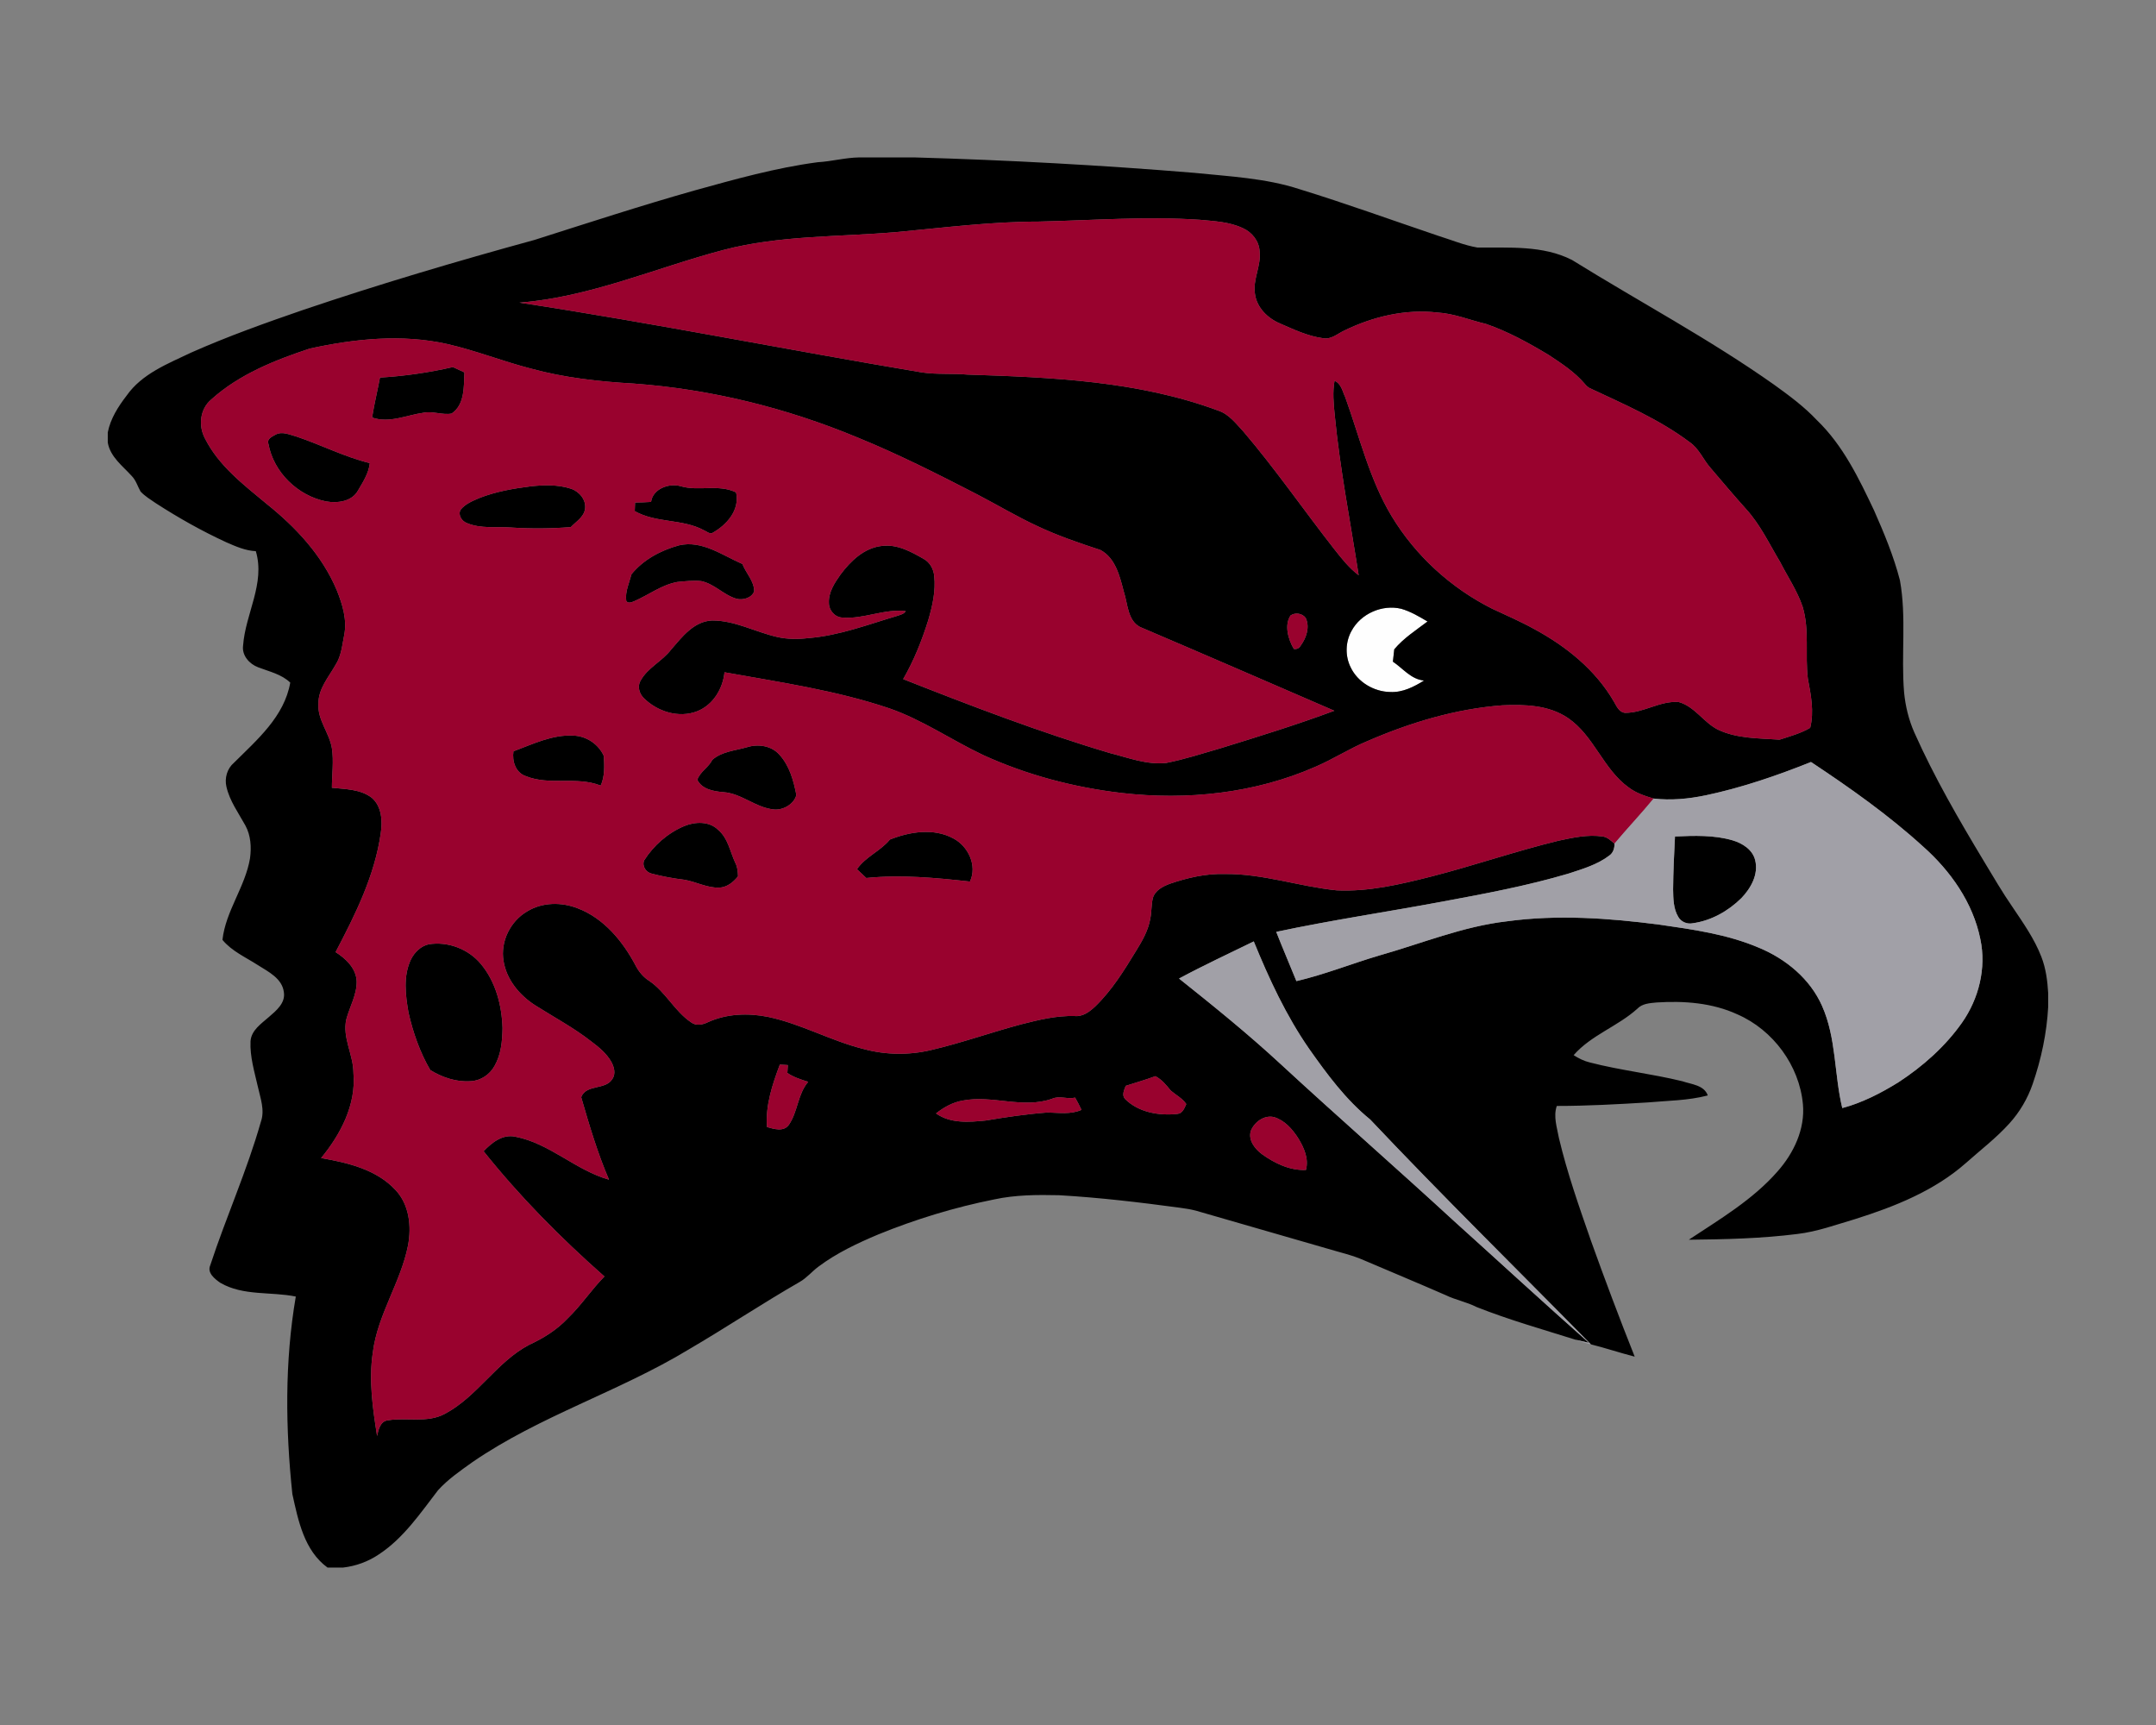 <?xml version="1.0" encoding="UTF-8"?>
<!DOCTYPE svg PUBLIC "-//W3C//DTD SVG 1.1//EN" "http://www.w3.org/Graphics/SVG/1.1/DTD/svg11.dtd">
<!-- Creator: CorelDRAW -->
<svg xmlns="http://www.w3.org/2000/svg" xml:space="preserve" width="2000px" height="1600px" version="1.1" style="shape-rendering:geometricPrecision; text-rendering:geometricPrecision; image-rendering:optimizeQuality; fill-rule:evenodd; clip-rule:evenodd"
viewBox="0 0 2000 1600"
 xmlns:xlink="http://www.w3.org/1999/xlink">
 <rect x="0" y="0" width="2000" height="1600" fill="#808080" stroke="none"/>
 <defs>
  <style type="text/css">
   <![CDATA[
    .fil1 {fill:black;fill-rule:nonzero}
    .fil2 {fill:#99022E;fill-rule:nonzero}
    .fil3 {fill:#A1A0A7;fill-rule:nonzero}
    .fil0 {fill:#FEFEFE;fill-rule:nonzero}
   ]]>
  </style>
 </defs>
 <g id="Capa_x0020_1">
  <g id="Maryland_x0020_Eastern_x0020_Shore_x0020_Hawks.cdr">
   <path class="fil0" d="M1253.74 585.16c8.54,-15.98 28.49,-24.74 46.07,-20.51 8.74,2.51 16.63,7.21 24.42,11.81 -10.69,8.14 -22.17,15.41 -30.85,25.83 -0.42,3.8 -0.83,7.62 -1.27,11.42 9.38,6.25 16.92,16.51 28.94,17.48 -9.4,5.88 -20.07,11.3 -31.47,10.67 -15.1,-0.27 -30.11,-9.11 -36.65,-22.88 -5.27,-10.5 -4.92,-23.58 0.81,-33.82z"/>
   <path class="fil1" d="M797.06 146.02l51.34 0c86.62,2.47 173.17,7.18 259.54,14.31 32.68,3.36 66.02,4.87 97.49,15.13 43.41,13.35 86.1,28.88 129.12,43.39 11.93,3.68 23.58,8.64 35.91,10.74 29.46,0.35 60.67,-2.27 87.8,11.54 62.39,38.7 127.41,73.27 187.46,115.68 13.95,10.05 27.92,20.35 39.75,32.95 24.13,23.21 38.91,53.92 53.03,83.77 9.3,21.03 18.19,42.42 23.96,64.73 6.21,34.36 0.95,69.39 3.86,104 1.24,12.72 4.28,25.35 9.47,37.08 18.49,41.52 41.35,80.9 64.77,119.81 8.64,14.22 16.96,28.67 26.47,42.35 9.86,14.68 20.2,29.3 26.6,45.91 4.23,10.79 5.71,22.4 6.37,33.92l0 12.44c-1.31,24.45 -6.44,48.64 -14.43,71.77 -4.67,13.47 -12.02,25.99 -21.61,36.54 -12.21,13.53 -26.76,24.6 -40.32,36.68 -29.23,25.79 -66.15,40.47 -102.89,52.03 -17.65,5.19 -35.07,11.61 -53.44,13.77 -33.39,4.23 -67.1,4.98 -100.69,5.33 28.81,-19.08 59.25,-37 82.27,-63.3 15.03,-16.94 25.69,-39.26 23.59,-62.35 -3.28,-35.93 -27.7,-68.97 -60.71,-83.35 -23.35,-10.8 -49.68,-12.69 -75.05,-11.07 -6.25,0.64 -13.33,0.94 -17.92,5.86 -18.14,16.36 -42.79,24.39 -59.02,43.01 4.61,2.97 9.57,5.46 14.95,6.75 28.31,7.35 57.53,10.49 85.93,17.46 8.32,2.87 20.16,3.51 23.56,13.16 -18.29,4.8 -37.29,4.82 -55.99,6.5 -28.01,1.7 -56.02,3.24 -84.08,3.24 -3.37,9.8 0.22,19.97 1.97,29.73 7.7,32.45 18.81,63.95 29.77,95.4 12.89,36.02 26.39,71.83 40.53,107.4 -13.64,-3.49 -27.02,-8 -40.68,-11.42 -68.26,-69.45 -137.81,-137.71 -204.68,-208.53 -22.59,-18.33 -40.07,-42.02 -56.72,-65.67 -21.34,-30.78 -37.14,-64.96 -51.28,-99.53 -23.19,11.36 -46.63,22.22 -69.34,34.45 32.05,25.55 64,51.34 94.11,79.2 53.27,49.19 107.89,96.87 161.23,145.97 41.67,37.54 82.9,75.55 124.9,112.72 -3.14,-0.73 -9.39,-2.18 -12.5,-2.91 -30.73,-9.67 -61.81,-18.44 -91.79,-30.33 -9.15,-4.69 -19.43,-6.52 -28.67,-11.03 -25.18,-11 -50.57,-21.57 -75.86,-32.36 -10.9,-4.82 -22.59,-7.35 -33.94,-10.8 -40.32,-11.65 -80.64,-23.23 -120.94,-34.9 -5.06,-1.43 -10.25,-2.26 -15.44,-2.93 -37.37,-5.04 -74.85,-9.5 -112.49,-11.66 -20.07,-0.44 -40.36,-0.38 -60.06,3.9 -36.81,7.35 -72.89,18.35 -107.65,32.53 -19.29,8.12 -38.43,17.15 -55.26,29.73 -6.07,4.47 -10.88,10.49 -17.46,14.24 -34.9,20.06 -68.39,42.44 -103.15,62.75 -64.54,39.09 -137.93,61.47 -200.34,104.32 -11.21,8.01 -22.76,15.92 -32.08,26.2 -16.42,21.32 -31.97,44.43 -54.85,59.46 -9.9,6.71 -21.4,10.9 -33.3,12.25l-14.33 0c-21.69,-15.82 -27.19,-43.6 -32.63,-68.2 -6.4,-60.83 -7.21,-122.72 3.19,-183.18 -23.19,-4.73 -48.72,-0.39 -69.98,-12.72 -5.15,-3.6 -12.54,-9.24 -9.34,-16.38 14.65,-44.64 34.07,-87.68 46.9,-132.94 3.9,-10.86 -0.44,-22 -2.79,-32.68 -3.13,-13.8 -7.43,-27.71 -6.79,-42.02 0.67,-10.32 10.09,-16.4 17.11,-22.61 6.71,-5.79 15.32,-12.81 13.85,-22.75 -1.45,-12.91 -14.35,-19.14 -24.1,-25.31 -11.24,-7.28 -24.23,-12.89 -32.89,-23.44 2.99,-26.82 21.11,-49.1 25.56,-75.61 1.41,-10.28 0.76,-21.2 -4.28,-30.44 -6.41,-11.66 -14.59,-22.75 -17.59,-35.96 -1.9,-8.01 0.65,-16.92 7,-22.27 21.45,-21.32 46.72,-42.87 52.2,-74.33 -8.2,-7.87 -19.46,-10.21 -29.71,-14.18 -8.16,-2.99 -15.33,-11.04 -14.04,-20.2 2.1,-29.44 20.76,-57.59 11.81,-87.53 -9.65,-0.43 -18.56,-4.4 -27.28,-8.2 -22.69,-10.42 -44.49,-22.73 -65.46,-36.27 -4.9,-3.38 -10.13,-6.48 -14.2,-10.88 -2.72,-4.79 -4.19,-10.36 -8.16,-14.38 -8.51,-9.41 -19.93,-17.69 -22.23,-31.02l0 -9.43c2.51,-12.72 9.61,-23.87 17.4,-33.98 14.22,-20.41 38.39,-29.73 60,-40.05 33.88,-15.03 68.82,-27.49 103.84,-39.55 70.82,-23.96 142.55,-45.18 214.66,-64.94 49.22,-15.64 98.34,-31.71 148.04,-45.76 37.77,-10.46 75.68,-21.14 114.59,-26.29 12.95,-0.74 25.55,-4.27 38.53,-4.46zm-399.36 729.84c17.79,-2.88 36.8,4.38 48.33,18.21 13.8,16.49 19.51,38.37 20.14,59.52 -0.19,11.96 -1.31,24.46 -7.38,35.05 -4.38,8.07 -13.01,13.87 -22.27,14.2 -13.14,0.95 -26.31,-3.49 -37.37,-10.3 -9.59,-16.42 -15.99,-34.75 -20.2,-53.29 -2.83,-16.18 -5.07,-33.95 2.24,-49.29 3.28,-6.62 9.11,-12.44 16.51,-14.1zm1156.09 -99.98c17.81,-0.81 36.08,-1.46 53.37,3.55 9.18,2.7 18.65,8.59 21.03,18.5 3.24,13.05 -4,25.93 -12.78,35.08 -12.21,12.06 -28.05,21.01 -45.2,23.34 -5.15,1.06 -10.78,-1.29 -13.37,-5.9 -4.57,-7.64 -4.63,-16.86 -4.8,-25.47 0.15,-16.38 0.87,-32.74 1.75,-49.1zm-728.27 2.84c18.33,-7.29 40.65,-10.88 58.78,-1.08 13.85,7.18 22.46,25.33 15.44,40.03 -31.89,-3.53 -64.11,-6.54 -96.14,-3.3 -2.93,-2.68 -5.79,-5.4 -8.64,-8.14 7.85,-11.56 21.76,-16.75 30.56,-27.51zm-190.65 -12.56c9.99,-4.09 22.98,-4.59 31.2,3.45 9.43,7.89 11.15,20.59 16.22,31.12 1.87,3.76 2.2,7.97 2.32,12.12 -4.37,5.46 -10.4,10.34 -17.74,10.47 -11.22,0.22 -21.29,-5.51 -32.14,-7.33 -10.2,-1.21 -20.33,-3.08 -30.27,-5.69 -5.24,-1.29 -9.1,-6.94 -6.92,-12.23 8.85,-14.01 22.01,-25.47 37.33,-31.91zm58.13 -73.1c10.28,-3.24 22.72,-1.43 30.04,6.98 9.31,10.17 13.19,24.14 15.68,37.39 -2.1,8.18 -11.65,13.87 -20.01,13.45 -17.26,-1.23 -30.63,-15.07 -47.88,-16.15 -8.89,-0.77 -19.7,-2.6 -24,-11.48 2.74,-7.6 10.42,-11.4 13.97,-18.48 8.81,-7.81 21.35,-8.55 32.2,-11.71zm-216.7 3.8c17.98,-6.67 36.14,-15.7 55.82,-14.53 11.84,0.39 23.15,7.97 27.97,18.78 0.6,9.14 1.02,18.96 -2.85,27.56 -22.35,-8.91 -47.52,0.27 -69.73,-8.89 -9.32,-3.28 -12.56,-13.93 -11.21,-22.92zm153.61 -191.05c21.38,-4.98 40.17,9.3 58.79,17.32 3.29,8.57 10.91,15.76 10.91,25.33 -2.19,6.1 -10.39,8.45 -16.28,6.95 -11.96,-3.38 -20.62,-13.97 -32.95,-16.44 -7.37,-0.71 -14.82,0.1 -22.15,0.83 -14.56,2.68 -26.49,12.02 -39.82,17.81 -2.27,0.9 -5.86,2.54 -7.48,-0.29 -1.2,-8.51 2.79,-16.61 4.86,-24.68 11.05,-13.62 27.39,-22.26 44.12,-26.83zm-25.97 -40.27c1.64,-12.23 16.73,-17.63 27.36,-14.6 16.82,5.05 35.29,-2.22 51.53,5.8 3.65,16.56 -8.97,30.53 -22.48,37.84 -2.77,0.46 -4.95,-1.78 -7.35,-2.74 -19.93,-10.79 -44.37,-6.48 -64.18,-17.77 0.11,-2.66 0.21,-5.31 0.29,-7.97 4.94,-0.04 9.89,-0.23 14.83,-0.56zm-159.03 -3.7c15.21,-5.94 31.43,-8.74 47.56,-10.77 12.33,-1.31 25.12,-1.66 37.06,2.2 7.78,2.51 14.43,10.3 13.2,18.83 -1.18,7.55 -8.36,11.69 -13.24,16.81 -18.58,1.46 -37.25,1.56 -55.83,0.36 -13.39,-0.9 -27.55,1.26 -40.28,-4.01 -4.88,-1.72 -8.8,-7.37 -6.14,-12.44 4.44,-5.52 11.33,-8.26 17.67,-10.98zm-189.55 -58.55c6.27,-3.63 13.39,-0.02 19.68,1.65 22.86,7.66 44.49,18.85 67.99,24.62 -0.98,9.36 -6.27,17.46 -10.94,25.41 -5.65,10.32 -19.1,11.94 -29.61,10.11 -26.13,-5.21 -48.66,-26.91 -53.48,-53.36 -1.7,-4.54 3.24,-6.66 6.36,-8.43zm97.12 -53.08c22.79,-1.37 45.42,-4.63 67.66,-9.74 3.59,1.62 7.14,3.28 10.69,4.94 -0.58,13.06 0.39,30.04 -11.94,38.2 -8.7,1.5 -17.42,-2.55 -26.16,-0.76 -15.71,2.17 -31.68,10.04 -47.56,4.4 1.97,-12.44 4.98,-24.67 7.31,-37.04zm611.31 -144.69l0 0c-44.47,0.02 -88.65,5.71 -132.85,9.8 -53.36,4.53 -107.71,2.85 -159.88,16.53 -62.97,16.59 -123.66,43.74 -189.22,48.85 124.96,19.02 248.95,43.95 373.6,64.78 13.85,2.01 27.88,0.72 41.79,1.95 78.33,2.57 158.49,5.81 232.76,33.38 10.07,3.28 16.56,12.1 23.5,19.52 29.83,35 55.95,72.91 84.29,109.1 6.81,8.63 13.7,17.46 22.59,24.12 -7.68,-49.54 -17.42,-98.84 -22.24,-148.79 -1.02,-10.45 -2.1,-21.1 -0.16,-31.5 6.22,2.43 7.37,9.8 9.94,15.18 13.41,37.1 22.5,76.27 43.06,110.36 22.09,36.59 54.93,66.56 93.09,85.73 13.08,6.18 26.43,11.85 39.1,18.91 29.52,15.9 56.84,37.83 73.86,67.14 2.56,4.24 4.68,10.03 10.39,10.59 17.27,0.17 32.49,-11.36 49.82,-10.03 14.76,4.05 22.92,18.71 36.15,25.5 17.77,8.57 38.22,8.07 57.46,9.42 9.56,-3.07 19.85,-5.93 28.37,-10.98 3.81,-14.95 0.68,-30.66 -2.16,-45.59 -2.7,-22.03 1.64,-44.82 -4.76,-66.44 -4.94,-14.84 -13.87,-27.9 -20.95,-41.75 -10.05,-16.73 -18.43,-34.77 -31.74,-49.29 -11.13,-12.39 -21.84,-25.12 -32.64,-37.76 -6.93,-7.76 -10.75,-18.1 -19.55,-24.12 -28.32,-21.26 -61.15,-35.28 -92.99,-50.25 -1.69,-1.03 -3.12,-2.32 -4.34,-3.88 -9.35,-10.94 -21.57,-18.93 -33.49,-26.8 -18.58,-11.15 -37.7,-21.72 -58.26,-28.78 -14.97,-3.51 -29.4,-9.63 -44.9,-10.54 -29.65,-3.41 -59.76,3.75 -86.39,16.71 -6.35,2.93 -12.27,8.64 -19.83,7.1 -14.01,-1.87 -26.99,-8.06 -39.82,-13.64 -11.46,-4.84 -21.57,-14.74 -23.23,-27.47 -2.18,-13.51 5.92,-25.99 4.3,-39.44 -0.38,-9.39 -7.02,-17.76 -15.45,-21.47 -12.46,-5.98 -26.57,-6.52 -40.07,-7.81 -49.7,-3.4 -99.47,0.56 -149.15,1.66zm-676.36 117.78l0 0c-32.61,10.78 -65.71,24 -91.53,47.32 -10.43,8.78 -12.03,24.25 -5.82,35.96 12.75,25.51 36.06,43.16 57.51,60.99 26.97,21.55 51.39,47.77 64.86,79.97 5.25,13.06 9.67,27.41 6.83,41.59 -1.89,9.34 -2.66,19.35 -8.01,27.55 -6.36,11.36 -16.07,22.15 -15.87,35.94 -1.1,15.07 10.16,27.03 12.48,41.42 1.85,12.14 0,24.43 0,36.64 12.56,1.35 26.47,1.24 37,9.28 9.32,8.06 10.03,21.65 8.3,33.01 -5.62,39.32 -23.6,75.34 -41.87,110.14 9.55,6.08 19.01,14.97 19.55,27.05 0.23,12.48 -6.49,23.56 -9.61,35.32 -3.86,17.06 6.58,32.76 6.6,49.68 2.66,29.42 -11.85,56.92 -29.98,78.99 24.75,4.3 51.51,10.55 69.18,29.8 12.69,13.61 14.76,33.59 11.46,51.21 -6.81,34.45 -28.34,64.3 -32.68,99.43 -3.88,25.79 -0.06,51.82 3.97,77.34 1.22,-5.92 2.95,-13.91 10.27,-14.56 17.36,-2.9 36.23,2.82 52.51,-5.94 30.27,-15.98 48.04,-48.2 78.4,-64.13 13.24,-6.08 25.8,-13.95 35.81,-24.64 12.41,-11.92 21.84,-26.45 33.9,-38.68 -40.38,-35.63 -78.48,-74.05 -112.09,-116.18 7.56,-7.89 17.54,-15.96 29.27,-13.49 31.98,6.06 56.06,31.16 87.06,39.88 -10.65,-24.75 -18.31,-50.68 -25.79,-76.51 4.76,-12.43 22.76,-6.25 29.05,-17.08 3.19,-4.84 1.47,-10.99 -1.08,-15.68 -4.45,-7.83 -11.53,-13.62 -18.61,-18.93 -16.23,-12.69 -34.48,-22.43 -51.86,-33.41 -14.57,-9.26 -26.82,-23.87 -29.54,-41.33 -3.05,-18.02 6.46,-37.08 22.23,-46.07 13.87,-8.41 31.62,-8.53 46.51,-2.72 24.35,9.26 41.96,30.66 53.81,53.15 2.99,5.73 7.17,10.81 12.71,14.26 15.16,10.32 23.4,27.99 38.57,38.28 4.68,3.7 10.86,2.41 15.78,-0.02 17.38,-7.95 37.27,-8.63 55.79,-4.92 30.62,6.44 58.23,22.22 88.52,29.77 20.37,5.53 42.07,5.9 62.6,1 28.38,-6.6 55.85,-16.48 84,-23.96 16.11,-4.09 32.53,-8.12 49.29,-7.6 7.66,0.75 14.07,-4.15 19.28,-9.13 15.37,-14.87 26.64,-33.24 37.71,-51.36 5.73,-9.29 11.35,-19.02 13.18,-29.92 1.27,-6.23 0.87,-12.67 2.3,-18.85 2.06,-7.33 9.31,-11.01 15.89,-13.46 16.29,-5.56 33.4,-9.53 50.72,-9.03 35.31,-0.43 69.09,11.59 103.93,15.16 29.69,1.43 58.96,-5.52 87.57,-12.75 39.69,-10.15 78.5,-23.65 118.34,-33.3 13.35,-2.84 27.11,-5.9 40.79,-3.9 4.51,0.49 7.73,3.9 11.03,6.64 0.14,4.17 -1.19,8.53 -4.78,11.02 -11,8.41 -24.56,12.38 -37.51,16.63 -38.76,11.53 -78.58,18.9 -118.28,26.27 -51.03,9.51 -102.42,17.08 -153.18,27.9 5.98,15.32 12.56,30.42 18.69,45.68 26.14,-6.09 51.13,-16.16 76.84,-23.76 39.34,-11.1 77.62,-27.03 118.52,-31.72 46.9,-6.39 94.46,-2.99 141.22,3.07 31.37,4.53 63.32,8.93 92.7,21.53 24.89,10.36 47.27,28.82 58.34,53.84 13.33,29.87 11.21,63.44 18.77,94.79 18.58,-4.96 35.91,-13.89 52.21,-24 22.61,-14.8 43.27,-33.07 58.88,-55.24 15.59,-22.22 22.71,-50.72 16.98,-77.48 -6.85,-33.8 -27.61,-63.22 -53.06,-85.81 -32.16,-29.29 -67.83,-54.48 -104.04,-78.46 -31.7,12.69 -64.17,23.82 -97.64,30.9 -15.86,3.3 -32.18,4.89 -48.33,3.01 -8.12,-2.41 -16.32,-5.11 -23.13,-10.28 -23.67,-16.98 -32.14,-47.94 -56.32,-64.4 -17.78,-12.11 -40.28,-12.73 -61,-11.79 -43.23,3.26 -85.33,15.98 -124.96,33.15 -16.67,6.89 -31.83,16.8 -48.4,23.88 -56.18,24.68 -119.19,31.28 -179.81,24.25 -44.26,-5.17 -87.95,-16.7 -128.51,-35.24 -29.36,-13.89 -56.33,-32.74 -87.2,-43.35 -49.49,-16.65 -101.36,-24.14 -152.57,-33.34 -1.54,15.28 -10.57,30.25 -25.19,36.09 -17.1,6.76 -37.08,0.43 -49.72,-12.19 -4.03,-4.01 -6.06,-10.55 -3.16,-15.76 6.61,-12.46 20.39,-18.31 28.67,-29.36 10.14,-11.66 21.04,-26.11 37.91,-26.82 21.12,-0.1 40.09,10.71 60.32,15.28 9.5,2.2 19.37,2.16 29.04,1.04 28.44,-2.26 55.27,-12.58 82.4,-20.62 2.81,-0.99 6.15,-1.57 7.83,-4.36 -19.99,-2.47 -39.01,7.66 -58.94,5.94 -6.89,-0.37 -12.31,-6.75 -12.31,-13.47 -0.52,-9.86 5.21,-18.58 10.67,-26.29 9.42,-12.74 22.25,-25.08 38.8,-26.72 13.97,-1.68 26.8,5.38 38.47,12.09 5.77,3.15 9.18,9.44 9.76,15.88 1.52,13.83 -1.66,27.65 -5.52,40.86 -5.92,18.95 -13.33,37.53 -23.28,54.74 63.18,24.9 126.71,49.27 191.84,68.62 17.06,4.28 34.3,11.09 52.17,9.13 16.9,-3.3 33.3,-8.69 49.85,-13.45 35.56,-10.96 71.21,-21.98 106.09,-34.96 -60.06,-25.97 -120.06,-52.07 -180.25,-77.71 -11.59,-6.08 -11.34,-21.61 -15.01,-32.66 -3.72,-14.18 -7.66,-31.26 -21.7,-38.74 -19.82,-6.48 -39.61,-13.26 -58.52,-22.17 -19.1,-8.87 -37.19,-19.7 -55.85,-29.42 -36.48,-18.81 -73.18,-37.35 -111.22,-52.86 -65.9,-27.4 -136.05,-44.7 -207.28,-49.91 -32.1,-1.85 -64.26,-5.35 -95.33,-13.87 -26.14,-6.7 -51.29,-16.79 -77.61,-22.79 -42.08,-9.47 -85.87,-4.94 -127.58,4.19zm966.31 261.86l0 0c-5.73,10.24 -6.08,23.32 -0.81,33.82 6.54,13.77 21.55,22.61 36.65,22.88 11.4,0.63 22.07,-4.79 31.47,-10.67 -12.02,-0.97 -19.56,-11.23 -28.94,-17.48 0.44,-3.8 0.85,-7.62 1.27,-11.42 8.68,-10.42 20.16,-17.69 30.85,-25.83 -7.79,-4.6 -15.68,-9.3 -24.42,-11.81 -17.58,-4.23 -37.53,4.53 -46.07,20.51zm-56.57 -14.3l0 0c-5.96,8.86 -2.22,22.21 3.05,31.06 2.89,0.39 5.05,-0.67 6.42,-3.2 5.21,-7.12 8.61,-17.15 4.58,-25.56 -3.21,-4.34 -9.59,-5.29 -14.05,-2.3zm-473.77 416.59l0 0c-6.94,18.5 -13.41,37.85 -11.94,57.91 6.54,1.85 15.43,4.69 20.26,-1.97 8.47,-12.17 8.12,-28.47 18,-39.97 -6.68,-2.12 -13.47,-4.21 -19.33,-8.2 0.15,-2.47 0.29,-4.9 0.44,-7.33 -2.49,-0.17 -4.96,-0.31 -7.43,-0.44zm320.86 19.71l0 0c-1.41,3.82 -3.9,8.61 -0.58,12.2 12.58,12.52 31.64,15.7 48.69,13.81 4.65,-0.48 6.45,-5.48 8.07,-9.13 -3.69,-5.38 -9.57,-8.33 -14.36,-12.46 -4.16,-5.07 -8.35,-10.32 -14.29,-13.37 -9.01,3.3 -18.33,6 -27.53,8.95zm-68.36 12l0 0c-27.03,9.57 -55.44,-3.76 -82.95,1.68 -9.15,1.56 -17.41,6.25 -24.66,11.89 13.41,9.53 30.64,8.16 46.13,6.59 19.02,-3.2 38.14,-6.02 57.37,-7.44 10.5,0.23 21.48,1.98 31.43,-2.43 -1.83,-3.86 -3.74,-7.7 -5.9,-11.37 -7.16,1.74 -14.55,-2.06 -21.42,1.08zm184.4 29.83l0 0c-2.58,8.64 3.84,16.71 10.38,21.57 11.83,8.49 25.85,15.28 40.75,14.62 2.85,-10.38 -1.82,-20.85 -7.22,-29.53 -5.42,-8.46 -12.56,-16.58 -22.53,-19.53 -9.09,-2.04 -18.1,4.65 -21.38,12.87z"/>
   <path class="fil2" d="M963.79 205.52c49.68,-1.1 99.45,-5.06 149.15,-1.66 13.5,1.29 27.61,1.83 40.07,7.81 8.43,3.71 15.07,12.08 15.45,21.47 1.62,13.45 -6.48,25.93 -4.3,39.44 1.66,12.73 11.77,22.63 23.23,27.47 12.83,5.58 25.81,11.77 39.82,13.64 7.56,1.54 13.48,-4.17 19.83,-7.1 26.63,-12.96 56.74,-20.12 86.39,-16.71 15.5,0.91 29.93,7.03 44.9,10.54 20.56,7.06 39.68,17.63 58.26,28.78 11.92,7.87 24.14,15.86 33.49,26.8 1.22,1.56 2.65,2.85 4.34,3.88 31.84,14.97 64.67,28.99 92.99,50.25 8.8,6.02 12.62,16.36 19.55,24.12 10.8,12.64 21.51,25.37 32.64,37.76 13.31,14.52 21.69,32.56 31.74,49.29 7.08,13.85 16.01,26.91 20.95,41.75 6.4,21.62 2.06,44.41 4.76,66.44 2.84,14.93 5.97,30.64 2.16,45.59 -8.52,5.05 -18.81,7.91 -28.37,10.98 -19.24,-1.35 -39.69,-0.85 -57.46,-9.42 -13.23,-6.79 -21.39,-21.45 -36.15,-25.5 -17.33,-1.33 -32.55,10.2 -49.82,10.03 -5.71,-0.56 -7.83,-6.35 -10.39,-10.59 -17.02,-29.31 -44.34,-51.24 -73.86,-67.14 -12.67,-7.06 -26.02,-12.73 -39.1,-18.91 -38.16,-19.17 -71,-49.14 -93.09,-85.73 -20.56,-34.09 -29.65,-73.26 -43.06,-110.36 -2.57,-5.38 -3.72,-12.75 -9.94,-15.18 -1.94,10.4 -0.86,21.05 0.16,31.5 4.82,49.95 14.56,99.25 22.24,148.79 -8.89,-6.66 -15.78,-15.49 -22.59,-24.12 -28.34,-36.19 -54.46,-74.1 -84.29,-109.1 -6.94,-7.42 -13.43,-16.24 -23.5,-19.52 -74.27,-27.57 -154.43,-30.81 -232.76,-33.38 -13.91,-1.23 -27.94,0.06 -41.79,-1.95 -124.65,-20.83 -248.64,-45.76 -373.6,-64.78 65.56,-5.11 126.25,-32.26 189.22,-48.85 52.17,-13.68 106.52,-12 159.88,-16.53 44.2,-4.09 88.38,-9.78 132.85,-9.8zm196.51 843.47c3.28,-8.22 12.29,-14.91 21.38,-12.87 9.97,2.95 17.11,11.07 22.53,19.53 5.4,8.68 10.07,19.15 7.22,29.53 -14.9,0.66 -28.92,-6.13 -40.75,-14.62 -6.54,-4.86 -12.96,-12.93 -10.38,-21.57zm-184.4 -29.83c6.87,-3.14 14.26,0.66 21.42,-1.08 2.16,3.67 4.07,7.51 5.9,11.37 -9.95,4.41 -20.93,2.66 -31.43,2.43 -19.23,1.42 -38.35,4.24 -57.37,7.44 -15.49,1.57 -32.72,2.94 -46.13,-6.59 7.25,-5.64 15.51,-10.33 24.66,-11.89 27.51,-5.44 55.92,7.89 82.95,-1.68zm68.36 -12c9.2,-2.95 18.52,-5.65 27.53,-8.95 5.94,3.05 10.13,8.3 14.29,13.37 4.79,4.13 10.67,7.08 14.36,12.46 -1.62,3.65 -3.42,8.65 -8.07,9.13 -17.05,1.89 -36.11,-1.29 -48.69,-13.81 -3.32,-3.59 -0.83,-8.38 0.58,-12.2zm-320.86 -19.71c2.47,0.13 4.94,0.27 7.43,0.44 -0.15,2.43 -0.29,4.86 -0.44,7.33 5.86,3.99 12.65,6.08 19.33,8.2 -9.88,11.5 -9.53,27.8 -18,39.97 -4.83,6.66 -13.72,3.82 -20.26,1.97 -1.47,-20.06 5,-39.41 11.94,-57.91zm473.77 -416.59c4.46,-2.99 10.84,-2.04 14.05,2.3 4.03,8.41 0.63,18.44 -4.58,25.56 -1.37,2.53 -3.53,3.59 -6.42,3.2 -5.27,-8.85 -9.01,-22.2 -3.05,-31.06zm-909.74 -247.56c41.71,-9.13 85.5,-13.66 127.58,-4.19 26.32,6 51.47,16.09 77.61,22.79 31.07,8.52 63.23,12.02 95.33,13.87 71.23,5.21 141.38,22.51 207.28,49.91 38.04,15.51 74.74,34.05 111.22,52.86 18.66,9.72 36.75,20.55 55.85,29.42 18.91,8.91 38.7,15.69 58.52,22.17 14.04,7.48 17.98,24.56 21.7,38.74 3.67,11.05 3.42,26.58 15.01,32.66 60.19,25.64 120.19,51.74 180.25,77.71 -34.88,12.98 -70.53,24 -106.09,34.96 -16.55,4.76 -32.95,10.15 -49.85,13.45 -17.87,1.96 -35.11,-4.85 -52.17,-9.13 -65.13,-19.35 -128.66,-43.72 -191.84,-68.62 9.95,-17.21 17.36,-35.79 23.28,-54.74 3.86,-13.21 7.04,-27.03 5.52,-40.86 -0.58,-6.44 -3.99,-12.73 -9.76,-15.88 -11.67,-6.71 -24.5,-13.77 -38.47,-12.09 -16.55,1.64 -29.38,13.98 -38.8,26.72 -5.46,7.71 -11.19,16.43 -10.67,26.29 0,6.72 5.42,13.1 12.31,13.47 19.93,1.72 38.95,-8.41 58.94,-5.94 -1.68,2.79 -5.02,3.37 -7.83,4.36 -27.13,8.04 -53.96,18.36 -82.4,20.62 -9.67,1.12 -19.54,1.16 -29.04,-1.04 -20.23,-4.57 -39.2,-15.38 -60.32,-15.28 -16.87,0.71 -27.77,15.16 -37.91,26.82 -8.28,11.05 -22.06,16.9 -28.67,29.36 -2.9,5.21 -0.87,11.75 3.16,15.76 12.64,12.62 32.62,18.95 49.72,12.19 14.62,-5.84 23.65,-20.81 25.19,-36.09 51.21,9.2 103.08,16.69 152.57,33.34 30.87,10.61 57.84,29.46 87.2,43.35 40.56,18.54 84.25,30.07 128.51,35.24 60.62,7.03 123.63,0.43 179.81,-24.25 16.57,-7.08 31.73,-16.99 48.4,-23.88 39.63,-17.17 81.73,-29.89 124.96,-33.15 20.72,-0.94 43.22,-0.32 61,11.79 24.18,16.46 32.65,47.42 56.32,64.4 6.81,5.17 15.01,7.87 23.13,10.28 -11.71,14.28 -24.46,27.67 -36.33,41.83 -3.3,-2.74 -6.52,-6.15 -11.03,-6.64 -13.68,-2 -27.44,1.06 -40.79,3.9 -39.84,9.65 -78.65,23.15 -118.34,33.3 -28.61,7.23 -57.88,14.18 -87.57,12.75 -34.84,-3.57 -68.62,-15.59 -103.93,-15.16 -17.32,-0.5 -34.43,3.47 -50.72,9.03 -6.58,2.45 -13.83,6.13 -15.89,13.46 -1.43,6.18 -1.03,12.62 -2.3,18.85 -1.83,10.9 -7.45,20.63 -13.18,29.92 -11.07,18.12 -22.34,36.49 -37.71,51.36 -5.21,4.98 -11.62,9.88 -19.28,9.13 -16.76,-0.52 -33.18,3.51 -49.29,7.6 -28.15,7.48 -55.62,17.36 -84,23.96 -20.53,4.9 -42.23,4.53 -62.6,-1 -30.29,-7.55 -57.9,-23.33 -88.52,-29.77 -18.52,-3.71 -38.41,-3.03 -55.79,4.92 -4.92,2.43 -11.1,3.72 -15.78,0.02 -15.17,-10.29 -23.41,-27.96 -38.57,-38.28 -5.54,-3.45 -9.72,-8.53 -12.71,-14.26 -11.85,-22.49 -29.46,-43.89 -53.81,-53.15 -14.89,-5.81 -32.64,-5.69 -46.51,2.72 -15.77,8.99 -25.28,28.05 -22.23,46.07 2.72,17.46 14.97,32.07 29.54,41.33 17.38,10.98 35.63,20.72 51.86,33.41 7.08,5.31 14.16,11.1 18.61,18.93 2.55,4.69 4.27,10.84 1.08,15.68 -6.29,10.83 -24.29,4.65 -29.05,17.08 7.48,25.83 15.14,51.76 25.79,76.51 -31,-8.72 -55.08,-33.82 -87.06,-39.88 -11.73,-2.47 -21.71,5.6 -29.27,13.49 33.61,42.13 71.71,80.55 112.09,116.18 -12.06,12.23 -21.49,26.76 -33.9,38.68 -10.01,10.69 -22.57,18.56 -35.81,24.64 -30.36,15.93 -48.13,48.15 -78.4,64.13 -16.28,8.76 -35.15,3.04 -52.51,5.94 -7.32,0.65 -9.05,8.64 -10.27,14.56 -4.03,-25.52 -7.85,-51.55 -3.97,-77.34 4.34,-35.13 25.87,-64.98 32.68,-99.43 3.3,-17.62 1.23,-37.6 -11.46,-51.21 -17.67,-19.25 -44.43,-25.5 -69.18,-29.8 18.13,-22.07 32.64,-49.57 29.98,-78.99 -0.02,-16.92 -10.46,-32.62 -6.6,-49.68 3.12,-11.76 9.84,-22.84 9.61,-35.32 -0.54,-12.08 -10,-20.97 -19.55,-27.05 18.27,-34.8 36.25,-70.82 41.87,-110.14 1.73,-11.36 1.02,-24.95 -8.3,-33.01 -10.53,-8.04 -24.44,-7.93 -37,-9.28 0,-12.21 1.85,-24.5 0,-36.64 -2.32,-14.39 -13.58,-26.35 -12.48,-41.42 -0.2,-13.79 9.51,-24.58 15.87,-35.94 5.35,-8.2 6.12,-18.21 8.01,-27.55 2.84,-14.18 -1.58,-28.53 -6.83,-41.59 -13.47,-32.2 -37.89,-58.42 -64.86,-79.97 -21.45,-17.83 -44.76,-35.48 -57.51,-60.99 -6.21,-11.71 -4.61,-27.18 5.82,-35.96 25.82,-23.32 58.92,-36.54 91.53,-47.32zm65.05 26.91l0 0c-2.33,12.37 -5.34,24.6 -7.31,37.04 15.88,5.64 31.85,-2.23 47.56,-4.4 8.74,-1.79 17.46,2.26 26.16,0.76 12.33,-8.16 11.36,-25.14 11.94,-38.2 -3.55,-1.66 -7.1,-3.32 -10.69,-4.94 -22.24,5.11 -44.87,8.37 -67.66,9.74zm-97.12 53.08l0 0c-3.12,1.77 -8.06,3.89 -6.36,8.43 4.82,26.45 27.35,48.15 53.48,53.36 10.51,1.83 23.96,0.21 29.61,-10.11 4.67,-7.95 9.96,-16.05 10.94,-25.41 -23.5,-5.77 -45.13,-16.96 -67.99,-24.62 -6.29,-1.67 -13.41,-5.28 -19.68,-1.65zm189.55 58.55l0 0c-6.34,2.72 -13.23,5.46 -17.67,10.98 -2.66,5.07 1.26,10.72 6.14,12.44 12.73,5.27 26.89,3.11 40.28,4.01 18.58,1.2 37.25,1.1 55.83,-0.36 4.88,-5.12 12.06,-9.26 13.24,-16.81 1.23,-8.53 -5.42,-16.32 -13.2,-18.83 -11.94,-3.86 -24.73,-3.51 -37.06,-2.2 -16.13,2.03 -32.35,4.83 -47.56,10.77zm159.03 3.7l0 0c-4.94,0.33 -9.89,0.52 -14.83,0.56 -0.08,2.66 -0.18,5.31 -0.29,7.97 19.81,11.29 44.25,6.98 64.18,17.77 2.4,0.96 4.58,3.2 7.35,2.74 13.51,-7.31 26.13,-21.28 22.48,-37.84 -16.24,-8.02 -34.71,-0.75 -51.53,-5.8 -10.63,-3.03 -25.72,2.37 -27.36,14.6zm25.97 40.27l0 0c-16.73,4.57 -33.07,13.21 -44.12,26.83 -2.07,8.07 -6.06,16.17 -4.86,24.68 1.62,2.83 5.21,1.19 7.48,0.29 13.33,-5.79 25.26,-15.13 39.82,-17.81 7.33,-0.73 14.78,-1.54 22.15,-0.83 12.33,2.47 20.99,13.06 32.95,16.44 5.89,1.5 14.09,-0.85 16.28,-6.95 0,-9.57 -7.62,-16.76 -10.91,-25.33 -18.62,-8.02 -37.41,-22.3 -58.79,-17.32zm-153.61 191.05l0 0c-1.35,8.99 1.89,19.64 11.21,22.92 22.21,9.16 47.38,-0.02 69.73,8.89 3.87,-8.6 3.45,-18.42 2.85,-27.56 -4.82,-10.81 -16.13,-18.39 -27.97,-18.78 -19.68,-1.17 -37.84,7.86 -55.82,14.53zm216.7 -3.8l0 0c-10.85,3.16 -23.39,3.9 -32.2,11.71 -3.55,7.08 -11.23,10.88 -13.97,18.48 4.3,8.88 15.11,10.71 24,11.48 17.25,1.08 30.62,14.92 47.88,16.15 8.36,0.42 17.91,-5.27 20.01,-13.45 -2.49,-13.25 -6.37,-27.22 -15.68,-37.39 -7.32,-8.41 -19.76,-10.22 -30.04,-6.98zm-58.13 73.1l0 0c-15.32,6.44 -28.48,17.9 -37.33,31.91 -2.18,5.29 1.68,10.94 6.92,12.23 9.94,2.61 20.07,4.48 30.27,5.69 10.85,1.82 20.92,7.55 32.14,7.33 7.34,-0.13 13.37,-5.01 17.74,-10.47 -0.12,-4.15 -0.45,-8.36 -2.32,-12.12 -5.07,-10.53 -6.79,-23.23 -16.22,-31.12 -8.22,-8.04 -21.21,-7.54 -31.2,-3.45zm190.65 12.56l0 0c-8.8,10.76 -22.71,15.95 -30.56,27.51 2.85,2.74 5.71,5.46 8.64,8.14 32.03,-3.24 64.25,-0.23 96.14,3.3 7.02,-14.7 -1.59,-32.85 -15.44,-40.03 -18.13,-9.8 -40.45,-6.21 -58.78,1.08zm-427.82 97.14l0 0c-7.4,1.66 -13.23,7.48 -16.51,14.1 -7.31,15.34 -5.07,33.11 -2.24,49.29 4.21,18.54 10.61,36.87 20.2,53.29 11.06,6.81 24.23,11.25 37.37,10.3 9.26,-0.33 17.89,-6.13 22.27,-14.2 6.07,-10.59 7.19,-23.09 7.38,-35.05 -0.63,-21.15 -6.34,-43.03 -20.14,-59.52 -11.53,-13.83 -30.54,-21.09 -48.33,-18.21z"/>
   <path class="fil3" d="M1582.31 737.68c33.47,-7.08 65.94,-18.21 97.64,-30.9 36.21,23.98 71.88,49.17 104.04,78.46 25.45,22.59 46.21,52.01 53.06,85.81 5.73,26.76 -1.39,55.26 -16.98,77.48 -15.61,22.17 -36.27,40.44 -58.88,55.24 -16.3,10.11 -33.63,19.04 -52.21,24 -7.56,-31.35 -5.44,-64.92 -18.77,-94.79 -11.07,-25.02 -33.45,-43.48 -58.34,-53.84 -29.38,-12.6 -61.33,-17 -92.7,-21.53 -46.76,-6.06 -94.32,-9.46 -141.22,-3.07 -40.9,4.69 -79.18,20.62 -118.52,31.72 -25.71,7.6 -50.7,17.67 -76.84,23.76 -6.13,-15.26 -12.71,-30.36 -18.69,-45.68 50.76,-10.82 102.15,-18.39 153.18,-27.9 39.7,-7.37 79.52,-14.74 118.28,-26.27 12.95,-4.25 26.51,-8.22 37.51,-16.63 3.59,-2.49 4.92,-6.85 4.78,-11.02 11.87,-14.16 24.62,-27.55 36.33,-41.83 16.15,1.88 32.47,0.29 48.33,-3.01zm-488.59 169.95c22.71,-12.23 46.15,-23.09 69.34,-34.45 14.14,34.57 29.94,68.75 51.28,99.53 16.65,23.65 34.13,47.34 56.72,65.67 66.87,70.82 136.42,139.08 204.68,208.53 -4.88,-1.1 -9.63,-2.6 -14.28,-4.3 3.11,0.73 9.36,2.18 12.5,2.91 -42,-37.17 -83.23,-75.18 -124.9,-112.72 -53.34,-49.1 -107.96,-96.78 -161.23,-145.97 -30.11,-27.86 -62.06,-53.65 -94.11,-79.2zm460.07 -131.75l0 0c-0.88,16.36 -1.6,32.72 -1.75,49.1 0.17,8.61 0.23,17.83 4.8,25.47 2.59,4.61 8.22,6.96 13.37,5.9 17.15,-2.33 32.99,-11.28 45.2,-23.34 8.78,-9.15 16.02,-22.03 12.78,-35.08 -2.38,-9.91 -11.85,-15.8 -21.03,-18.5 -17.29,-5.01 -35.56,-4.36 -53.37,-3.55z"/>
  </g>
 </g>
</svg>
